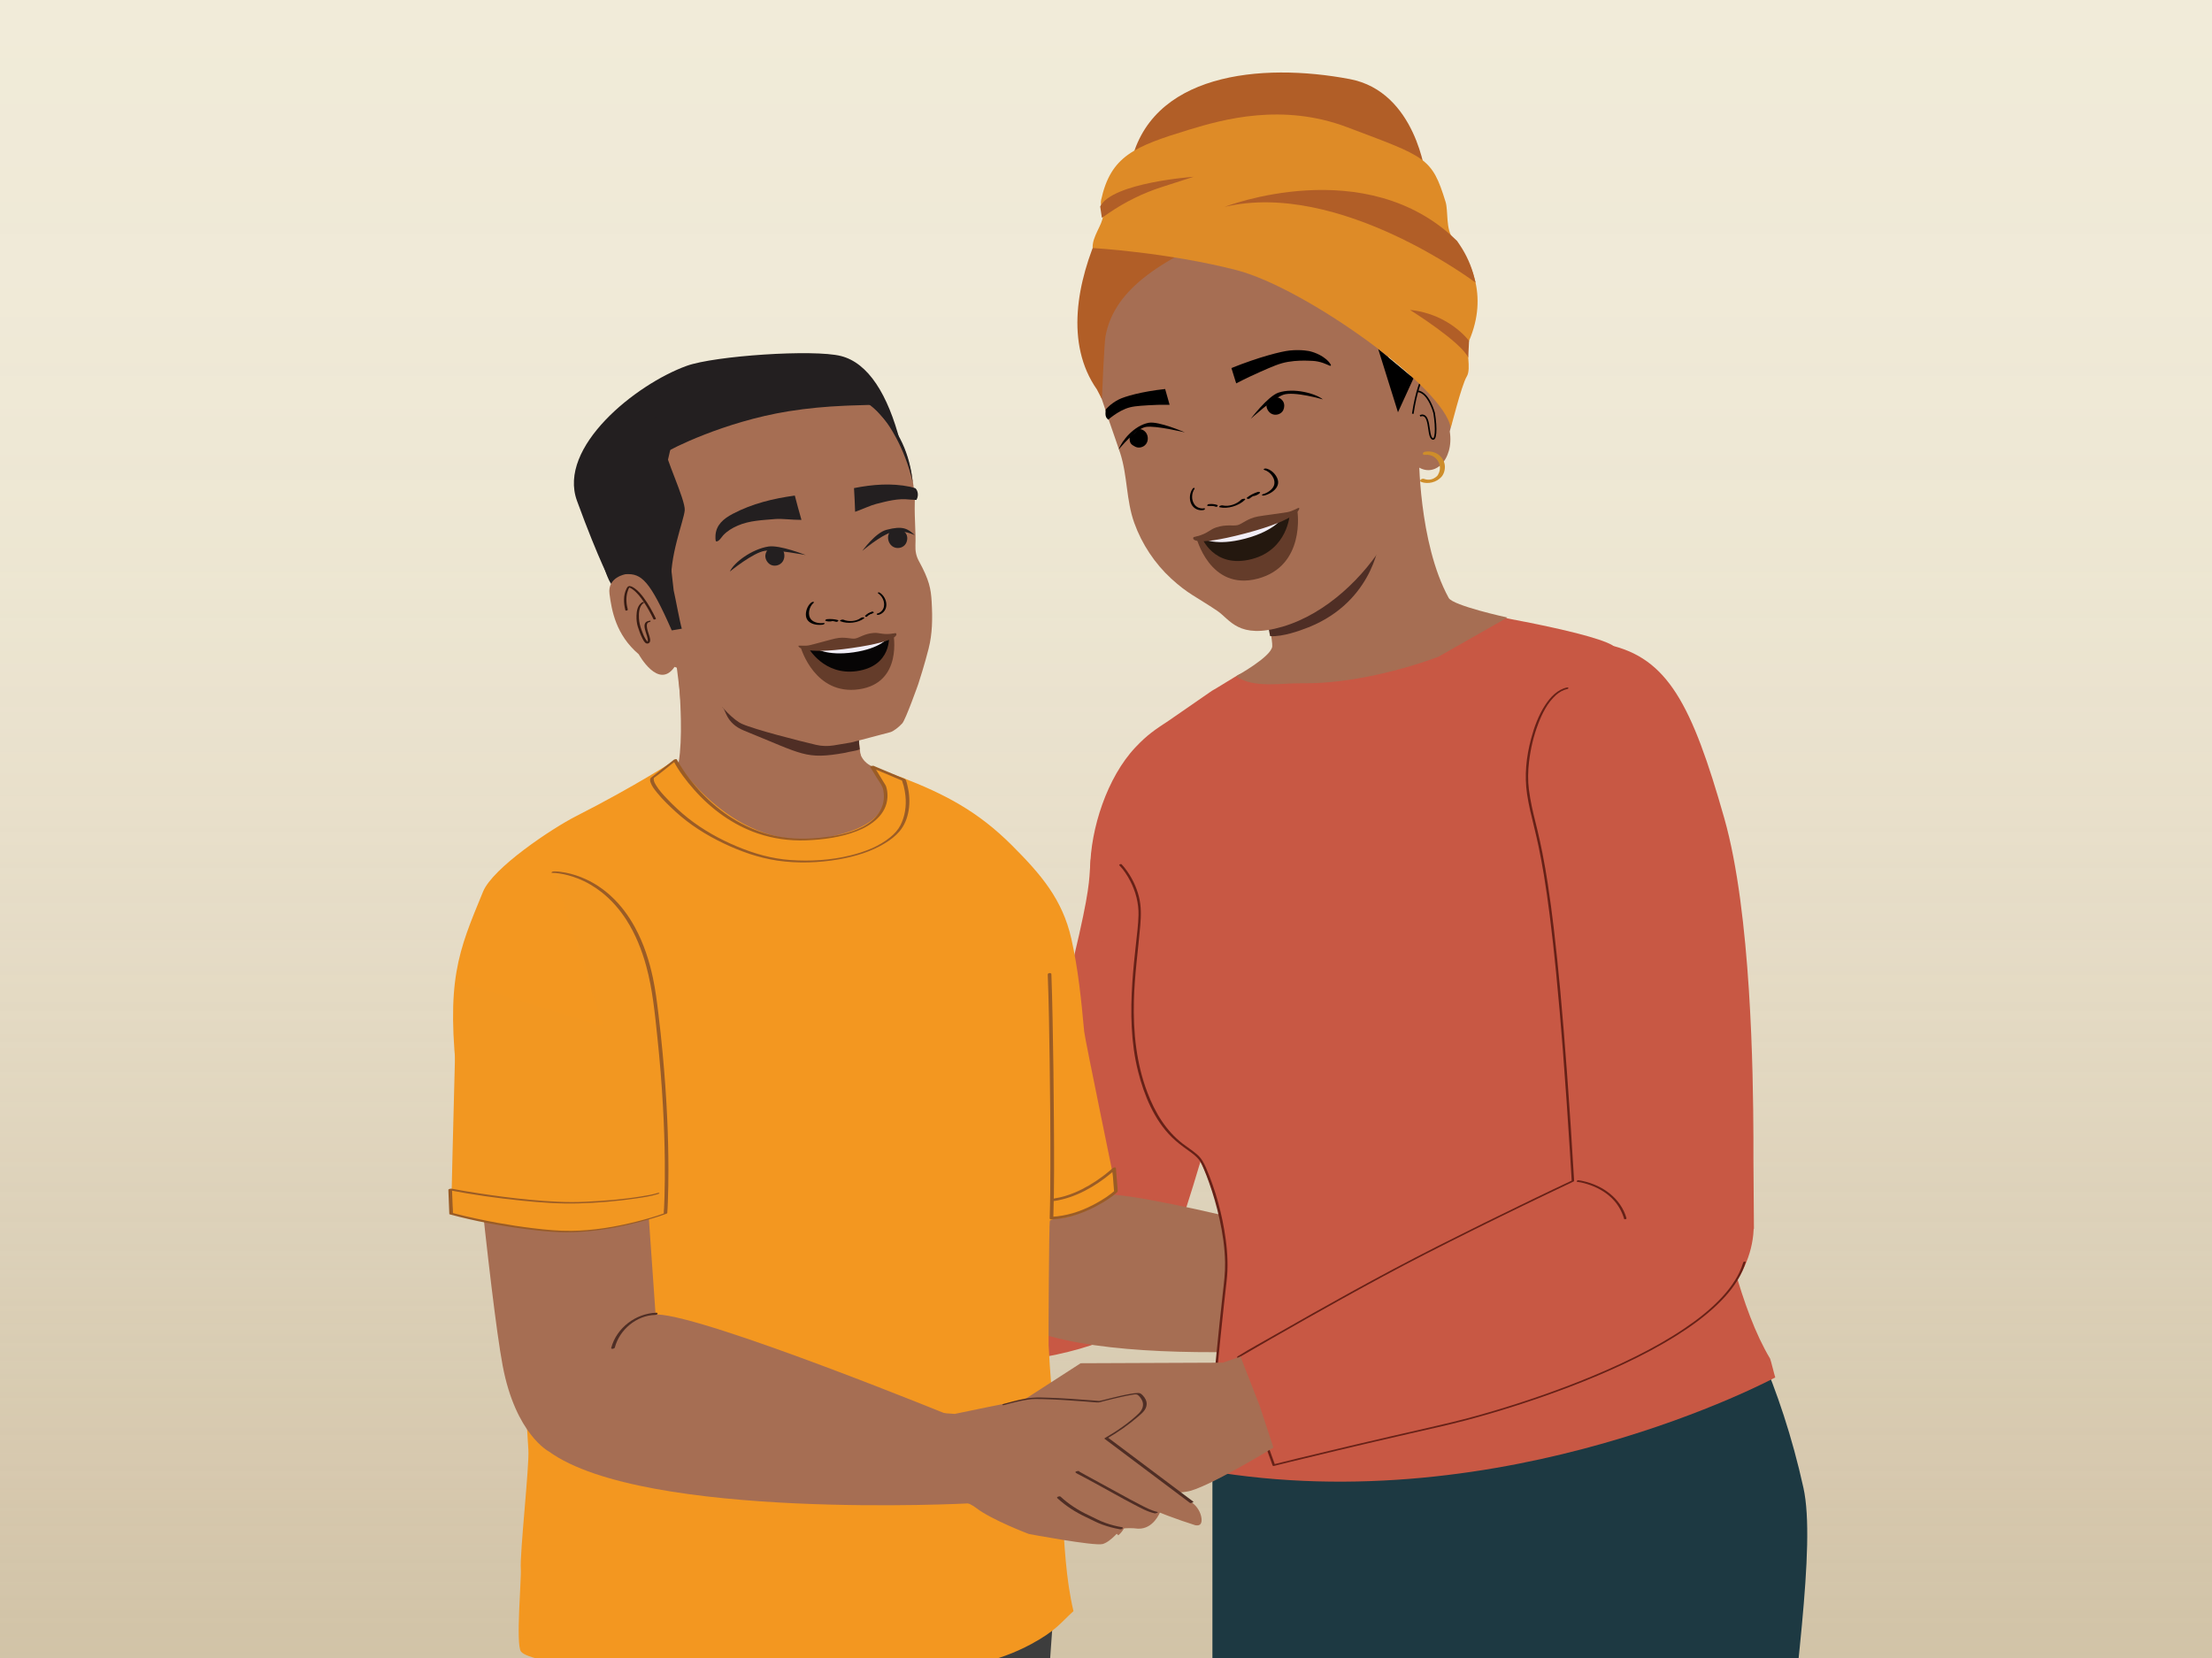 <?xml version="1.0" encoding="UTF-8"?>
<svg xmlns="http://www.w3.org/2000/svg" xmlns:xlink="http://www.w3.org/1999/xlink" viewBox="0 0 1334 1000">
  <defs>
    <style>
      .cls-1 {
        fill: #f39720;
      }

      .cls-2 {
        fill: #010101;
      }

      .cls-3 {
        fill: #1d3942;
      }

      .cls-4 {
        fill: #231f20;
      }

      .cls-5 {
        fill: #f1edf6;
      }

      .cls-6 {
        fill: #f1eef7;
      }

      .cls-7 {
        fill: #643c2a;
      }

      .cls-8 {
        fill: #a66e53;
      }

      .cls-9 {
        fill: #f29721;
      }

      .cls-10 {
        fill: #ce8d2a;
      }

      .cls-11 {
        fill: #9a5c26;
      }

      .cls-12 {
        fill: url(#linear-gradient);
        opacity: .5;
      }

      .cls-13 {
        fill: none;
        stroke: #010101;
        stroke-miterlimit: 10;
        stroke-width: .96px;
      }

      .cls-14 {
        fill: #3d3d3d;
      }

      .cls-15 {
        fill: #070505;
      }

      .cls-16 {
        fill: #8e6528;
      }

      .cls-17 {
        fill: #b15e27;
      }

      .cls-18 {
        fill: #f2ebd1;
      }

      .cls-19 {
        fill: #24180f;
      }

      .cls-20 {
        fill: #de8b27;
      }

      .cls-21 {
        fill: #381c13;
      }

      .cls-22 {
        fill: #c85844;
      }

      .cls-23 {
        fill: #662117;
      }

      .cls-24 {
        fill: #4f2e25;
      }
    </style>
    <linearGradient id="linear-gradient" x1="-1420.04" y1="3801.03" x2="-360.61" y2="3801.03" gradientTransform="translate(-3132.18 1411.15) rotate(90) scale(1 -1)" gradientUnits="userSpaceOnUse">
      <stop offset="0" stop-color="#f0ebe0"/>
      <stop offset=".18" stop-color="#eee8dd" stop-opacity=".99"/>
      <stop offset=".33" stop-color="#e8e1d4" stop-opacity=".97"/>
      <stop offset=".46" stop-color="#ded4c5" stop-opacity=".93"/>
      <stop offset=".59" stop-color="#d0c2b0" stop-opacity=".88"/>
      <stop offset=".72" stop-color="#bdab95" stop-opacity=".82"/>
      <stop offset=".84" stop-color="#a78e73" stop-opacity=".73"/>
      <stop offset=".96" stop-color="#8d6d4d" stop-opacity=".64"/>
      <stop offset="1" stop-color="#83603d" stop-opacity=".6"/>
    </linearGradient>
  </defs>
  <g id="Layer_3" data-name="Layer 3">
    <polyline class="cls-18" points="1372.37 1032.13 1372.37 -24.34 -34.67 -24.34 -34.67 1032.13"/>
    <polyline class="cls-12" points="1372.37 1047.04 -34.67 1047.04 -34.67 -12.39 1372.37 -12.39"/>
  </g>
  <g id="Layer_2" data-name="Layer 2">
    <path class="cls-22" d="M387.14,798.69l.26,13.47s39.13,3.14,102.73,9.85c48.44,5.11,175.63,7.72,205.37-34.42,0,0,77.83-213.81,65.42-299.12-12.42-85.31-25.15-62.97-25.15-62.97-16.92-2.21-72.31,64.43-76.3,83.48-6.88,32.89,10.04-5.76-46.14,198.86,0,0-44.77,4.96-97.26,12.55-52.49,7.59-127.9,23.05-127.9,23.05l-1.01,6.45"/>
    <path class="cls-8" d="M665.46,720.36c29.92-1.29,185.8,41.55,185.8,41.55l14.37-2.18,2.4,45.97-.99,1.29s-190.76,24.01-253.45-8.51c0,0-21.27-7.71-35.06-43.78s-51.07-171.91-51.07-171.91l55.1-1.24c17.9,8.64,47.26.29,52.33,19.09l29.55,119.81"/>
    <path class="cls-8" d="M621.81,810.74c1.77-10.72,5.44-21.11,10.16-30.88,4.88-10.08,11.03-19.59,18.32-28.1,5.66-6.59,12.55-13.17,20.31-18.1l-36.96-181.1c-3.77-21.64-21.62,60.69-40.54,49.52l-60.92-2.9s33.79,125.14,45.51,166.99c11.72,41.85,34.45,52.22,34.45,52.22,2.63,1.66,5.49,3.27,8.54,4.83.03-4.2.45-8.4,1.12-12.5Z"/>
    <path class="cls-8" d="M406.26,378.4s8.32,63.5,2.07,85.65c-1.52,5.37-33.49,23.22-33.49,23.22l137.08,57.2,62.77-55.74s-52.73-24.51-55.06-30.66c-2.33-6.16-3.87-53.7-3.87-53.7"/>
    <path class="cls-14" d="M326.53,972.02l-5.19,42.62c-4.35,35.75-3.47,71.94,2.62,107.44l28.55,224.58s3.78,138.02-.29,216.23c-3.56,67.8,11.9,168.79,11.9,168.79l113.95-4.97,44.34-369.87-5.74-253.73,36.24-128.93-226.37-2.16Z"/>
    <path class="cls-14" d="M634.84,978.97l-25.04,350.01c1.22,18.83-5.12,91.53-10.66,109.57l-33.88,233.6-3.25,33.74-92.14,8.82,15.65-743.94,149.33,8.19Z"/>
    <path class="cls-1" d="M650.28,731.9c5.37-2.13,22.77-11.59,22.71-14.42-.02-.88-18.73-90.82-19.16-95.48-1.73-18.73-3.58-37.55-7.75-55.92-5.41-23.79-18.37-38.78-35.78-56.2-20.45-20.47-40.21-30.81-66.44-40.99l-17.47-5.65s28.15,31.31-27.86,41.83c-56.01,10.52-91.38-46.67-91.38-46.67,0,0-23.5,15.44-59.99,33.98-14.01,7.14-49.88,30.88-55.86,45.41-14.93,36.3-22.72,53.36-15.11,117.6l21.18,49.06,21.28-15.03c-3.61,44.6-4.7,115.07,0,185.03.66,9.38-5.28,62.67-4.56,72.05.43,5.56-3.14,45.1.07,49.52,3.04,4.18,22.45,6.8,27.89,8.42,58.3,17.29,215.35,4.98,215.35,4.98,23.88-4.03,43.74-6.61,64.59-17.9,14.77-8,17.5-12.62,25.39-19.83-4.72-19.86-5.42-40.69-6.84-61-2.28-32.63-6.57-66.84-8.15-99.55-.09-1.87.17-73.59.78-74.99,5.49-2.86,4.5.33,17.12-4.23Z"/>
    <path class="cls-11" d="M631.87,587.74c.65,17.31.9,34.63,1.15,51.95.3,21.17.48,42.34.43,63.51-.02,10.52-.07,21.04-.41,31.56-.02.55.54.72,1,.7,10.9-.47,21.31-4.48,30.62-9.98,2.99-1.76,5.95-3.68,8.56-5.99.51-.45.85-.66.84-1.37-.01-1.23-.2-2.48-.29-3.7-.26-3.28-.52-6.56-.78-9.84-.07-.93-1.64-.36-1.99-.02-.04.03-.07.07-.11.1.12-.1-.03.03-.19.17-.44.4-.89.79-1.34,1.17-1.56,1.33-3.18,2.6-4.84,3.82-5.07,3.73-10.53,6.99-16.34,9.43-3.9,1.64-7.98,2.88-12.16,3.51-.44.07-1.17.32-1.2.87-.02.52.55.77,1,.7,12.8-1.93,24.71-8.75,34.53-16.98.84-.7,1.67-1.42,2.46-2.17-.66,0-1.33-.02-1.99-.02.36,4.56.72,9.12,1.08,13.68l.18-.61s-.09.1-.1.1c-.08-.02,0,0-.02.02-.09.06-.16.15-.24.22-.49.42-.99.84-1.5,1.24-1.97,1.55-4.07,2.94-6.22,4.23-7.2,4.31-14.93,7.66-23.22,9.08-2.16.37-4.35.67-6.54.76l1,.7c.63-19.44.47-38.92.35-58.36-.13-20.92-.38-41.84-.82-62.75-.18-8.63-.38-17.27-.7-25.9-.04-1.13-2.24-.79-2.2.17h0Z"/>
    <path class="cls-8" d="M426.84,479.22c35.09,13.5,72.97,9.41,99.38-16.88-7.78-3.34-8.02-10.38-8.58-11.97-2.1-5.92-4.48-47.22-4.48-47.22l-109.16-26.96s12.07,64.38,5.4,85.32c-.36,1.12,2.51-2.47,0,0,6.75,4.98,9.53,14.67,17.44,17.71Z"/>
    <path class="cls-24" d="M535.06,407.51c-2.47,6.43-4.61,13.02-7.34,19.32-.04.1-.05.18-.06.27-.36-.19-.79-.15-1.01.34-1.95,4.26-6.01,7.07-7.59,11.52-1.37,3.84-1.2,8.84-.58,13.03-2.71,1.01-5.35,1.11-8.84,2.04-23.96,4.21-25.06,1.09-60.91-13.38-11.38-4.59-10.98-13.11-13.22-14.28,32.55-7.28,65.32-12.21,99.56-18.86Z"/>
    <path class="cls-4" d="M369.09,352.77s-7.96-14.65-21.14-50.77c-11.8-32.34,35.39-70.19,66.12-81.33,16.9-6.12,76.63-10.12,93.08-5.95s28.3,23.06,35.78,51.97c0,0-14.87-27.27-33.28-22.98-15.02,3.5-65.23,5.46-76.95,13.39-11.71,7.93-37.63,24.86-29.93,71,2.1,12.58-22.67,3.71-27.31,12.44-4.64,8.73-6.37,12.23-6.37,12.23Z"/>
    <path class="cls-8" d="M404.73,401.52l-13.77-44.14-12-50.05,12.37-42.11,32.55-24.38,41.04-6.59s34.23,1.77,45.07,2.51c10.84.74,20.53,11.93,30.24,24.67,9.71,12.74,11.22,36.71,11.22,36.71.44.75.24,4.49.22,5.26-.22,9.79.72,18.13.4,25.47-.14,3.48.46,6.57,2.07,9.49,6.3,11.48,7.25,16.74,7.71,24.43.62,10.49.41,19.56-1.81,28.33-2.35,9.3-5.6,19.49-6.27,21.49,0,0-7.54,21.29-9.62,23.63-2.08,2.34-5.37,4.79-7.05,5.3-1.68.51-23.84,6.27-23.84,6.27l-10.48,1.75c-3.56.59-7.2.48-10.72-.35-9.53-2.23-36.82-9.14-44.6-12.64-10.46-4.7-26.6-29.51-26.6-29.51"/>
    <path class="cls-4" d="M406.27,356.05c.93,3.87,3.76,19.4,4.91,23.12l-20.27,3.38c-8.59-12.25-18.84-26.63-21.82-29.78-4.66-4.93-10.32-32.01-12.45-42.2l-.46-2.2c-2.07-9.77,4.4-27.12,17.3-46.39,14.2-21.22,43.44-37.23,74.48-40.8,2.95-.34,5.92-.57,8.81-.68,27.35-1.05,51.94,8.1,73.09,27.19,15.25,13.77,19.5,31.95,20.57,43.33-4.87-21.94-15.53-36.03-15.98-36.62-10.14-13.64-20.28-16.2-27.01-15.94-5.86.23-9.86,2.56-10.65,3.05-6.2,2.67-15.84,3.55-22.86,3.81-5.23.2-9.43.08-10.57.04-3.88-1.74-9.35-2.53-15.84-2.28-15.08.58-35.87,7.14-39.05,14.42-3.53,8.07-9.71,35.64-8.68,41.61"/>
    <path class="cls-8" d="M406.83,402.17c-9.68,14.2-21.63-7.57-21.63-7.57-13.8-11.76-16.32-26.39-17.63-36.46-1.31-10.08,9.72-11.83,9.72-11.83,9.52-.6,14.57,3.7,27.82,33.88"/>
    <path class="cls-4" d="M529.41,244c-8.75-9.73-24.42-21.11-33.82-30.23-3.65.3-21.49,3.05-25.24,3.56-38.29,5.19-85.46,36.12-87.9,50.82-1.52,9.17,8.86,55.78,11.27,59.76,6.62,10.92,11.15,25.96,11.15,25.96-1.56-17.9,7.56-39.77,8.07-46.1.51-6.33-12.64-33.56-10.9-35.11,1.74-1.56,34.56-18.33,73.45-24.61,11.46-1.85,23.1-2.87,33.52-3.32-.09-.1,20.5-.61,20.41-.72Z"/>
    <path class="cls-4" d="M469.55,331.49c-2.53-.82-5.36-1.35-6.66.25-.31.38-1.12,1.44-1.31,3.05-.25,2.05.9,4.14,2.35,5.28,1.94,1.53,4.72,1.38,6.66.05,2.62-1.8,2.98-5.38,1.85-7.75-.21-.43-.85-.22-2.89-.88"/>
    <path class="cls-4" d="M537.65,319.78c2.13-1.59,5.02-1.01,6.77.09.41.26,1.53,1,2.23,2.46.9,1.86.49,4.21-.51,5.76-1.34,2.07-4.02,2.84-6.28,2.21-3.07-.85-4.56-4.12-4.27-6.73.06-.48.34-2.5,2.06-3.79"/>
    <path class="cls-4" d="M520.05,332.24s7.81-10.93,14.56-12.7c9.85-2.59,12.8-.76,17.11,3.23,0,0-7.35-3.7-14.24-1.69-6.59,1.92-17.42,11.16-17.42,11.16Z"/>
    <path class="cls-4" d="M485.93,334.78s-15.61-6.24-22.51-5.16c-10.06,1.59-20.91,9.7-23.25,15.09,0,0,14.13-11.59,21.25-12.52,6.8-.89,24.51,2.59,24.51,2.59Z"/>
    <path class="cls-4" d="M479.34,298.89c.62,2.34,1.24,4.69,1.86,7.04.47,1.79,1.67,5.84,2.14,7.62-6.11.02-11.86-.86-15.72-.52-7.66.68-15.63.86-22.73,3.98-3.4,1.49-6.27,3.23-8.74,5.82-.78.82-2.64,3.96-4.2,3.7-.64-.11-.47-3.24-.46-3.56.37-6.32,4.72-10.07,10.46-13.09,11.7-6.15,24.31-9.2,37.4-11"/>
    <path class="cls-4" d="M551.87,294.4s-2.96-.81-2.99-.82c-11.33-2.33-22.57-1.43-33.85.8.13,2.42.26,4.84.39,7.27.1,1.85.17,5.19.28,7.03,5.05-1.82,9.38-3.9,12.66-4.74,6.5-1.66,13.34-3.5,20.05-2.67.53.07,3.76.17,4.27.26,1.94-3.45.16-6.64-.79-7.13Z"/>
    <g>
      <path class="cls-2" d="M519.14,372.7c-2.67,2.06-7.22,2.44-10.49,1.06-.73-.31-2.85.46-1.83.89,4.32,1.82,10.79.98,14.24-1.68.34-.27.23-.55-.27-.63-.52-.09-1.29.08-1.65.36"/>
      <path class="cls-2" d="M505.4,374c-2.13-.63-4.43-.76-6.67-.57-.33.03-.73.22-.93.48-.16.2-.16.44.11.54,1.12.43,2.46.46,3.65.24.37-.07.86-.25,1.01-.61.15-.34-.25-.48-.54-.42-.98.18-2.02.15-2.95-.2-.28.34-.55.68-.82,1.02,2-.17,4.06-.03,5.96.53.38.11.87-.08,1.15-.33.21-.18.41-.56.03-.67"/>
      <path class="cls-2" d="M496.67,375.75c-2.6.37-5.83-.28-7.43-2.06-2.42-2.68-1.42-7.71,1.48-10.17.32-.27.08-.51-.28-.52-.48-.02-1,.24-1.33.52-2.53,2.14-3.71,6.33-2.82,9.08.84,2.57,3.62,4,6.84,4.24.96.07,1.96.06,2.93-.07.39-.06,1.08-.29,1.22-.64.14-.35-.24-.43-.61-.38"/>
      <path class="cls-2" d="M523.65,370.56c-.19-.28.03-.52.24-.55.7-.1,1.38-.42,1.89-1.01.28.25.55.5.83.74-1.37.39-2.69,1.09-3.8,2.16-.22.21-.6.16-.85,0-.19-.12-.42-.42-.2-.63"/>
      <path class="cls-2" d="M521.76,371.27c1.24-1.19,2.72-1.95,4.26-2.39.22-.06.54.01.75.2.16.15.23.37.08.54"/>
      <path class="cls-2" d="M529.08,370.03c1.67-.35,3.46-1.83,3.95-3.96.75-3.21-1.01-6.59-3.43-8.16-.26-.17-.19-.46.03-.58.28-.15.67-.04.95.14,2.11,1.37,3.75,3.89,3.94,6.76.18,2.68-1.12,4.79-3,5.89-.56.33-1.17.59-1.8.72-.25.05-.73,0-.91-.28-.18-.3.03-.47.27-.52"/>
    </g>
    <path class="cls-6" d="M512.95,393.41c-5.77.89-23.04,4-23.04,4,0,0,6.92,4.36,24.23,1.7,17.3-2.66,22.22-8.63,22.22-8.63l-23.4,2.93Z"/>
    <path class="cls-11" d="M406.06,458.67c3.26,6.38,7.83,12.28,12.55,17.62,10.37,11.74,23.43,21.28,38.33,26.36,9.36,3.19,19.28,4.55,29.16,4.18,10.27-.38,20.95-1.81,30.59-5.54,9.02-3.48,18.04-10.08,18.52-20.55.1-2.13-.14-4.34-.81-6.37-.21-.64-.59-1.16-.94-1.74l-5.24-8.58c-.41-.67-.82-1.34-1.23-2.01l-1.97.76c4.96,2.08,9.93,4.17,14.89,6.25,1.1.46,2.21.93,3.31,1.39.26.11.52.21.78.33s-.1-.3-.01.04c.27,1.07.71,2.1.99,3.17.52,2.02.89,4.07,1.09,6.15.58,5.98-.26,12.16-3.01,17.54-1.44,2.82-3.65,5.21-6.08,7.21-6.86,5.66-15.59,8.92-24.13,11.03-11.83,2.93-24.21,3.63-36.34,2.77-11.03-.78-21.74-3.87-31.92-8.11-10.53-4.39-20.65-10.06-29.62-17.13-4.48-3.53-8.65-7.47-12.59-11.58-2.46-2.57-4.96-5.28-6.79-8.35-.63-1.06-1.45-2.46-1.35-3.76,0-.06.17-.73.14-.55.04-.22.12-.14-.11.02,4.24-2.99,8.23-6.41,12.32-9.61.48-.37.96-.75,1.43-1.12.37-.29.22-.5-.16-.61-.44-.12-1.19.14-1.54.41-4.29,3.36-8.58,6.72-12.87,10.08-.21.17-.42.33-.64.5.17-.13.21-.22-.07.05-.19.19-.34.3-.47.54-.4.75-.17,1.71.09,2.46.78,2.26,2.38,4.28,3.86,6.11,3.4,4.19,7.33,7.97,11.31,11.61,8.47,7.76,18.35,13.95,28.69,18.91s21.31,8.83,32.64,10.5c12.17,1.79,25,1.35,37.09-.77,9.74-1.71,19.59-4.64,28.05-9.89,3.12-1.93,6.1-4.21,8.49-7.02,2.98-3.5,4.69-7.9,5.46-12.4.85-5,.54-10.2-.67-15.11-.28-1.14-.52-2.53-1.08-3.57-.22-.4-.44-.47-.87-.65-5.66-2.37-11.31-4.75-16.97-7.12-.52-.22-1.05-.44-1.57-.66-.31-.13-2.29.24-1.97.76,1.29,2.12,2.59,4.23,3.88,6.35,1.1,1.8,2.47,3.6,3.37,5.52.62,1.31.81,2.98.93,4.4.74,8.78-5.04,15.72-12.47,19.65-8.09,4.28-17.51,5.88-26.52,6.77-10.3,1.01-20.6.58-30.62-2.15-15.37-4.19-28.99-13.15-39.94-24.6-5.78-6.05-10.96-12.79-15.03-20.12-.06-.11-.12-.23-.18-.35-.32-.63-2.42.11-2.17.58Z"/>
    <path class="cls-21" d="M395.57,373.08c-2.16-4.42-4.53-8.78-7.49-12.73-1.52-2.03-3.21-4.03-5.29-5.5-.84-.59-1.81-1.19-2.84-1.35-1.15-.18-1.63.59-2.1,1.5-2.05,4.01-1.81,8.85-.69,13.09.11.42,1.56.04,1.45-.39-.9-3.39-1.21-6.99-.28-10.41.33-1.19.78-2.5,1.55-3.49l-.96.37s-.14-.06.02,0c.22.09.14.01.4.1.69.23,1.33.58,1.93,1,2.91,2,5.14,5.01,7.07,7.91,2.18,3.28,4.05,6.76,5.78,10.29.21.43,1.62-.05,1.45-.39h0Z"/>
    <path class="cls-21" d="M391.8,374.37c-6.55.77-.66,8.88-1.15,12.37-.01.08-.2.55-.18.6l-.07.11.51-.13s-.17-.07-.18-.09c-.3-.52-.91-.98-1.25-1.52-1.11-1.78-1.89-3.79-2.6-5.77-.85-2.39-1.42-4.52-1.55-7.03-.15-3.01-.03-7.39,2.83-9.21.82-.53-.43-.76-.91-.45-2.7,1.72-3.33,5.13-3.4,8.11-.05,2.22.12,4.44.78,6.56.74,2.41,1.61,4.81,2.77,7.05.53,1.03,1.24,2.61,2.39,3.07.86.35,1.84-.13,2.17-.97.4-1,0-2.27-.26-3.25-.46-1.7-3.35-8.25-.09-8.64.71-.08,1.19-.95.19-.83h0Z"/>
    <path class="cls-8" d="M396.4,792.76c30.33,1.14,179.96,62.31,179.96,62.31l14.83-1.2-5.34,51.48-1.21,1.35s-196.01,10.39-253.61-31.27c0,0-20.11-10.42-27.9-51.84-7.79-41.42-22.4-196.13-22.4-196.13l55.66,3.36c16.56,11.18,47.51,4.39,49.44,25.78l9.53,136.16"/>
    <path class="cls-9" d="M275.62,591.73s-2.85,105.45-3.55,140.23c0,0,49.83,15.23,99.69,6.93,52.84-8.8-2.7-118.16-2.7-118.16l-93.44-29Z"/>
    <g>
      <path class="cls-9" d="M333.63,525.99s51.02-1.03,61.27,77.04c10.25,78.07,6.46,128.82,6.46,128.82,0,0-34.78,12.97-66.96,10.67-32.18-2.31-62.34-10.55-62.34-10.55l-.57-14.62s48.97,9.44,80.92,7.9c31.95-1.55,44.16-5.38,44.16-5.38"/>
      <path class="cls-11" d="M332.92,526.44c1.47-.03,2.94.16,4.29.35,3.8.55,7.55,1.58,11.13,2.98,5.26,2.06,10.18,4.94,14.6,8.44,5.91,4.67,10.88,10.43,14.93,16.77,5.43,8.52,9.21,18.01,11.87,27.73,3.79,13.88,5.16,28.33,6.67,42.6,1.49,14.03,2.64,28.1,3.42,42.19.6,10.85.98,21.72,1.09,32.58.07,7.29.03,14.58-.19,21.86-.06,2.16-.15,4.31-.25,6.47-.05,1.09-.24,2.24-.19,3.33,0,.13-.02.27-.03.41l.71-.54c-5.64,2.1-11.49,3.72-17.33,5.19-12.73,3.2-25.84,5.37-38.99,5.54-7.74.1-15.48-.65-23.16-1.58-7.12-.86-14.22-1.95-21.27-3.23-8.73-1.59-17.43-3.42-26.02-5.65-.34-.09-.69-.18-1.03-.27-.38-.11-.04.14-.03-.07.06-1.4-.11-2.85-.17-4.26-.13-3.41-.27-6.82-.4-10.23-.66.24-1.32.47-1.98.71,14.47,2.79,29.13,4.84,43.78,6.34,11.42,1.17,22.93,2,34.41,1.69,11.66-.31,23.39-1.31,34.93-3.02,4.31-.64,8.77-1.27,12.94-2.57.17-.05,1.12-.31,1-.63s-.99-.1-1.18-.04c-3.19,1-6.41,1.49-9.81,2.04-11.09,1.81-22.33,2.68-33.54,3.22-11.25.55-22.55-.16-33.75-1.22-10.43-.98-20.82-2.34-31.17-3.96-5.29-.82-10.57-1.69-15.83-2.7-.39-.08-2,.11-1.98.71.19,4.87.38,9.75.57,14.62.04.08.1.12.19.13,15.26,4.17,31.02,7.01,46.7,8.99,6.4.81,12.85,1.53,19.3,1.78,5.99.23,11.99-.01,17.95-.59,10.43-1.01,20.76-3,30.89-5.66,5.29-1.39,10.59-2.9,15.72-4.81.23-.09.69-.24.71-.54.17-2.23.26-4.48.34-6.71.25-6.41.34-12.82.34-19.23,0-10.19-.26-20.37-.71-30.55-.6-13.42-1.55-26.82-2.81-40.2-.73-7.79-1.57-15.57-2.51-23.34-.88-7.24-1.78-14.47-3.29-21.6-2.25-10.61-5.65-21.07-10.86-30.62-3.82-7.01-8.64-13.52-14.53-18.92-4.46-4.09-9.51-7.52-15.01-10.06-3.91-1.81-8.04-3.19-12.28-4.01-2.13-.41-4.32-.74-6.5-.76-.1,0-.2,0-.3,0-.47,0-1.17.08-1.54.41-.25.23-.38.48.13.47h0Z"/>
    </g>
    <path class="cls-24" d="M683.03,897.22c-3.77-4.53-8.19-8.5-13.14-11.71-2.61-1.69-5.05-3.65-7.7-5.3-2.78-1.73-5.67-3.29-8.63-4.7-.55-.26-1.44.03-1.97.22-.12.04-1.37.59-.94.79,2.82,1.34,5.58,2.82,8.24,4.45,2.67,1.64,5.12,3.58,7.73,5.31,4.99,3.31,9.49,7.14,13.33,11.75.57.68,3.23-.65,3.08-.83h0Z"/>
    <path class="cls-24" d="M395.9,791.72c-12.45.36-24.09,9.1-27.3,21.25-.23.86,1.97.56,2.18-.24,2.85-10.8,13.03-19.35,24.3-19.68.44-.01,1.24-.13,1.43-.61.17-.44-.15-.73-.61-.72h0Z"/>
    <path class="cls-7" d="M513.32,387.84c-11.47,1.66-30.26,3.04-30.26,3.04,0,0,8.39,28.68,34.99,24.84,26.6-3.84,20.73-33.51,20.73-33.51,0,0-13.99,3.98-25.46,5.64Z"/>
    <path class="cls-15" d="M513.43,387.82c-5.46.79-25.87,3.01-25.87,3.01,0,0,9.44,16.78,29.17,13.93,21.39-3.09,19.41-21.58,19.41-21.58l-22.71,4.65Z"/>
    <path class="cls-5" d="M513.78,388.58c-5.46.79-22.19,2.29-22.19,2.29,0,0,6.81,4.92,23.18,2.56,16.37-2.36,20.75-8.73,20.75-8.73l-21.74,3.88Z"/>
    <path class="cls-7" d="M540.08,381.86c-.6-.05-1.18.33-3.92.49-4.57.28-5.91-.84-9.22-.61-5.65.39-8.88,3.04-11.31,3.39-2.43.35-6.28-1.27-11.81-.05-3.24.72-11.17,3.04-15.63,4.07-2.68.62-6,.06-6.56.28-.78.31,1.61,5.81,32.14,1.4,30.53-4.41,27.15-8.89,26.32-8.97Z"/>
    <path class="cls-3" d="M751.47,1369.11c-8.63-89.6-20.29-271.94-20.29-361.75v-143.99c.86-5.06,14.59-87.38,15.37-92.41,6.71,1.22,4.94,2.19,11.79,2.82,22.37,2.07,44.99.93,67.14-2.34,45.84-6.77,89.53-22.54,131.39-40.21,16.58-7,32.94-14.38,49.26-21.84l-10.12,5.79s64.09,57.78,91.59,182.12c7.79,35.23-6.1,118.76-12.39,199.51-15.91,204.28-49.56,438.76-49.56,438.76,0,0-37.8,24.6-150.5,19.03-25.06-1.24-107.98-15.07-107.98-15.07-7.15-34.13-12.29-135.09-15.7-170.42Z"/>
    <path class="cls-22" d="M727.5,886.9s8.21-87.41,8.22-87.41c.94-10.04,2.96-19.89,3.49-30.01.55-10.54.41-21.12-.43-31.65-.41-5.14,1.74,21.92.95,16.82-.1-.63-.22-1.25-.37-1.87-2.61-10.79-1.45-15.96-5.3-26.37-7.42-20.09-9.29-33.17-27.75-40.33-4.48-1.74-19.17-39.35-23.72-40.81-1.17-15.61-11.88-33.24-13.12-48.84-2-25.12-12.23-47.38-12.01-72.62.21-23.84,10.17-55.01,27.34-73.14,7.19-7.6,11.54-10.44,20.21-16.15l25.86-17.89c1-.38,15.71-9.68,16.75-10,2.22-.68,3.84-.76,4.7-2.23l10.98-5.24,69.16-43.84,52.33,13.35s72.17,11.8,87.41,20.38c18.65,10.45,49.32,230.86,49.32,230.86,0,0,11.09,141.4,45.96,199.48.37.62,2.82,10.7,3.13,11.36,0,0-162.08,87.33-343.09,56.13Z"/>
    <line class="cls-16" x1="770.01" y1="608.69" x2="770.26" y2="610.57"/>
    <path class="cls-23" d="M675.05,521.9c2.66,2.7,4.79,6.06,6.54,9.4,3.32,6.33,5.17,13.42,5,20.58-.14,5.75-.88,11.49-1.5,17.2-.86,7.8-1.69,15.6-2.21,23.43-1.2,17.99-.94,36.38,3.53,53.94,3.6,14.18,9.66,28.94,20.25,39.38,2.98,2.94,6.31,5.42,9.71,7.85,2.56,1.83,5.25,3.69,7.09,6.3,1.07,1.51,1.77,3.27,2.5,4.96,1.13,2.64,2.16,5.32,3.12,8.03,2.6,7.28,4.74,14.73,6.4,22.27,1.88,8.56,3.18,17.3,3.34,26.08.12,6.25-.67,12.39-1.37,18.58-1.34,11.87-2.55,23.75-3.74,35.64-1.27,12.61-2.5,25.23-3.72,37.85-.72,7.42-1.42,14.84-2.12,22.25-.03.35-.07.7-.1,1.05-.06.69,1.4.45,1.46-.14.5-5.31,1.01-10.63,1.52-15.94,1.14-11.92,2.3-23.83,3.48-35.75,1.25-12.62,2.52-25.24,3.89-37.85.51-4.75,1.05-9.49,1.61-14.23,1.02-8.49.59-17.1-.57-25.56-2-14.62-5.98-29.31-11.83-42.88-1.38-3.19-2.86-5.88-5.52-8.18-2.68-2.31-5.71-4.2-8.51-6.36-10.21-7.88-16.76-18.89-21.3-30.82-6.74-17.7-8.64-36.53-8.17-55.36.38-15.21,2.52-30.23,3.84-45.37.51-5.86.65-11.56-.78-17.33-1.55-6.24-4.5-12.18-8.44-17.25-.64-.82-1.31-1.65-2.04-2.39-.42-.42-1.79.14-1.33.61h0Z"/>
    <path class="cls-8" d="M855.72,273.33s-.41,53.82,17.96,87.3c2.56,4.67,35.38,11.82,35.38,11.82l-41.51,23.6c-19.55,7.41-53.12,16.47-82.1,16.03-12.66-.19-29.76,3.24-39.96-4.26h0s21.32-11.75,21.77-18.01c.45-6.26-10.55-57.46-10.55-57.46"/>
    <path class="cls-24" d="M764.98,378.51s10.65-8.27,17.67-11.48c7.02-3.21,19.67-4.73,48.95-39.37,0,0-4.32,37.65-46.33,52.11,0,0-11.69,4.51-19.31,3.88l-.98-5.14Z"/>
    <path class="cls-8" d="M693.33,162.9c-.07.28-.18.57-.31.84.14-.15.28-.3.41-.45l-.1-.4ZM675.3,172.04l.08.33c.25-.32.48-.64.69-.95-.1-.4-.77.62-.77.62ZM852.21,287.09l.72-7.19c11.4,10.18,24.14-2.4,21.39-19.71,2.87-9.54,3.2-39.37-5.69-46.73l-1.12-1.11c-5.77-2.8-14.95-2.64-17.28,4.72-.61,3.12,1.15,6.49.54,9.6-.51,3.51-3.8,10.68-5.28,14.01,0,0-6.23-15.81-7.68-23.49-1.45-7.68-12.11-28.32-28.25-35.74,0,0-6.2-26.83-14.27-33.29l-2.37-.26c-1.3.32-2.07.94-3.37,1.26-.1-.4.24-.9.04-1.7-1.98,1.34-3.81,1.37-5.55,1.8.34-.5,1.11-1.12,1.01-1.52-1.64.83-3.48.86-5.22,1.3.34-.51,1.01-1.52.91-1.92-1.97,1.33-3.48.86-5.21,1.3.34-.51.57-1.41.47-1.81-1.54,1.23-3.38,1.26-5.12,1.69.34-.51.57-1.41.91-1.92-1.97,1.34-3.47.86-5.21,1.29-.44.11.67-1.01.57-1.41-1.2.72-2.94,1.15-4.25,1.48-.1-.4.67-1.02.57-1.41-2.41,1.44-3.91.97-5.65,1.4l.9-1.92c-1.44,1.63-3.18,2.06-5.01,2.09.33-.5,1-1.52.9-1.92-1.87,1.74-4.38,2.78-6.75,2.52.44-.11,1.01-1.52.91-1.92-1.78,2.13-3.61,2.17-5.78,2.71.33-.5.57-1.41,1.24-2.43-2.21,2.25-5.05,3.8-7.96,3.25.44-.11.57-1.41.48-1.81-1.34,2.03,1.42-.78-.85-.64,0,0-4.6,2.84-4.7,2.44-1.44,1.63,2.9-7.9.73-7.36.24-.91-12.28,3.84-11.61,2.82-1.78,2.13-1.54,1.2-4.25,1.45,0,0-7.84,7.02-7.51,6.51-1.67,2.53-3.07,1.1-5.78,1.35.33-.51,1.98,1.28,2.32.78-1.34,2.03-1.27-.11-3.44.43-.1-.4-7.75-.83-7.85-1.23-1.88,1.74-1.12,1.73-3.73,2.38-.1-.4-.54,4.8-.2,4.29-1.34,2.03-1.59.7-3.86.84l-1.79,2.02c-1.68,2.53,1.09.92-1.62,1.17-.07-.28,10.11-1.19,10.38-1.81-1.38,1.49-3.1,3-4.98,3.86-.1-.4.14-1.3.04-1.7-1.34,2.03-3.65,3.87-6.36,4.12.44-.11.67-1.01.57-1.41-1.68,2.53-3.99,4.38-6.89,3.83l-.02-.07c-1.35,1.74-3.25,3.48-5.37,4.37-.3-1.2.47-1.81.47-1.81l-1.74.43c-1.38,3.73-2.86,7.06-2.74,11.26,0,0-9.53,26.62-5.43,41.27,4.1,14.64,13.03,39.14,15.04,45.41,4.46,13.82,3.53,28.25,8.47,42.05,4.57,12.75,12.35,24.47,22.19,33.52,10.2,9.38,14.84,10.78,27.85,19.52,7.8,5.24,12.73,17.42,39.38,9.57,26.64-7.85,49.41-30.3,62.29-51.89"/>
    <path class="cls-10" d="M859.41,274.34c4.07-.54,7.86,2.06,8.79,6.08.47,2.02.08,4.13-.97,5.9-.27.46-.3.52-.71.91-.08.08-.16.15-.25.22-.14.13.17-.14,0,0-.06.05-.13.1-.19.15-.32.24-.65.48-.99.69-1.82,1.14-4.09,1.34-6.31.52-.66-.24-1.63.05-2.09.56s-.28,1.05.34,1.28c4.14,1.53,9.37.28,12.31-3.1,1.57-1.81,2.21-4.48,1.99-6.82s-1.5-4.61-3.33-6.15c-2.29-1.92-5.35-2.58-8.27-2.19-.6.08-1.56.4-1.65,1.12s.81.9,1.33.83h0Z"/>
    <path d="M831.14,210.43l11.94,38.22,9.39-20.51s-15.2-12.71-21.33-17.71Z"/>
    <g>
      <path class="cls-2" d="M737.43,304.84c3.62.87,8.4-.73,11.14-3.52.61-.62,3.1-.78,2.25.08-3.61,3.68-10.56,5.67-15.23,4.54-.46-.11-.47-.44,0-.74.49-.31,1.35-.49,1.84-.37"/>
      <path class="cls-2" d="M751.98,300.15c1.9-1.55,4.18-2.68,6.55-3.46.35-.11.84-.09,1.15.07.25.13.35.36.12.58-.95.91-2.3,1.53-3.61,1.83-.41.1-.98.13-1.3-.17-.29-.27.05-.58.37-.65,1.08-.25,2.12-.73,2.91-1.48.43.22.85.43,1.28.65-2.11.7-4.14,1.73-5.84,3.12-.34.28-.92.3-1.31.18-.29-.09-.66-.37-.32-.65"/>
      <path class="cls-2" d="M761.62,298.07c2.8-.77,5.81-2.81,6.67-5.27,1.3-3.7-1.9-8.27-5.93-9.43-.44-.13-.31-.46.06-.64.48-.23,1.12-.19,1.58-.06,3.51,1.01,6.52,4.66,6.81,7.76.26,2.9-1.95,5.52-5.12,7.17-.94.49-1.97.92-3.02,1.21-.42.11-1.22.18-1.52-.1-.3-.28.06-.53.46-.64"/>
      <path class="cls-2" d="M731.92,304.7c.07-.36-.26-.5-.49-.44-.76.21-1.59.19-2.36-.17-.17.36-.35.73-.52,1.09,1.56-.21,3.22-.1,4.8.47.32.11.68-.1.87-.36.14-.2.25-.6-.07-.71"/>
      <path class="cls-2" d="M734.15,304.58c-1.78-.63-3.62-.74-5.37-.5-.26.04-.55.25-.67.52-.1.22-.07.47.16.57"/>
      <path class="cls-2" d="M726.16,306.54c-1.85.39-4.31-.3-5.73-2.18-2.15-2.85-1.83-6.95-.04-9.55.19-.28,0-.54-.28-.56-.36-.03-.7.26-.9.55-1.55,2.27-2.13,5.47-1.09,8.39.97,2.72,3.21,4.24,5.61,4.5.71.08,1.45.07,2.14-.08.28-.06.75-.31.8-.68.05-.37-.24-.45-.5-.4"/>
    </g>
    <path d="M714.55,260.77s-15.85-6.93-21.88-5.77c-8.8,1.7-16.23,10.88-17.98,16.08,0,0,10.13-12.57,16.36-13.59,5.96-.97,23.49,3.28,23.49,3.28Z"/>
    <path d="M754.26,252.61s10.38-13.69,16.76-15.81c9.31-3.09,22.39.51,26.78,4.09,0,0-17.43-5.13-23.93-2.78-6.21,2.25-19.6,14.5-19.6,14.5Z"/>
    <path d="M667.63,252.38c-.14-.16-.27-.33-.39-.5-.02-.02-.01-.02-.02-.03,0-.01,0,0-.02-.03-.05-.08-.09-.17-.13-.26-.62-1.37-.32-2.93-.28-4.46.12-.16.22-.28.25-.33,0,0,2.65-3.31,7.7-5.86,3.49-1.76,13.68-4.76,27.93-6.29.51,1.79,1.02,3.59,1.53,5.39.39,1.37.77,2.74,1.15,4.11-5.11-.08-9.42.09-12.65.29-6.83.42-10.32.67-13.94,2.13-3.8,1.53-6.77,3.72-7.92,4.58-1.01.75-1.8,1.35-2.55,2.01-.22-.25-.45-.5-.66-.76Z"/>
    <path d="M742.64,221.97c.54,1.75,1.08,3.5,1.62,5.25.42,1.34.84,2.67,1.26,4,5.67-2.94,10.59-5.22,14.32-6.87,7.9-3.49,11.95-5.25,16.9-6.1,5.2-.89,9.87-.77,11.69-.72,2.56.08,4.27.09,6.43.54,4.7.96,7.1,2.91,7.69,2.5.54-.38-1.1-2.23-1.27-2.42-4.18-4.66-10.8-6.17-11.3-6.3,0,0-5-1.21-12.23-.45-4.99.52-18.24,3.81-35.11,10.57"/>
    <path d="M686.59,258.89c.5-.07,1.01-.08,1.52.03,1.94.4,2.99,1.97,3.22,2.35,1.28,2.06,1.32,5.39-.91,7.32-1.64,1.42-4.18,1.84-6.12.64-1.45-.9-3.42-1.43-3.02-5.72,1.84-1.75,3.74-2.62,5.31-4.61Z"/>
    <path d="M764.03,244.22c.45-.43.92-.83,1.38-1.25.97-.89,1.9-1.86,2.48-3.05.01-.02.01-.05.02-.07,1.34-.3,2.68-.27,3.56.16.41.19,1.51.76,2.3,2.03,1.02,1.62.88,3.82.12,5.35-1.02,2.04-3.4,3.02-5.55,2.68-2.83-.46-4.51-3.17-4.6-5.55.1-.1.18-.19.29-.29Z"/>
    <path class="cls-13" d="M852.01,249.56c4.1-26.86,11.4-28.93,11.4-28.93,0,0,6.4,4.32,6.85,16.18"/>
    <path class="cls-13" d="M856.37,250.77c6.41-2.35,4.52,11.18,7.08,13.58,2.56,2.4,3-5.86,1.43-15.29,0,0-3.21-12.45-10.03-13.11"/>
    <path class="cls-17" d="M666.71,202.75c4.77-25.84,28.58-45.42,81.86-65.75,53.27-20.33,101.2-10.9,101.2-10.9-45.08-72.34-124.25-49.95-142.05-45.53-17.79,4.42-84.75,99.19-46.2,154.33l3.01,5.8s1.32-33.25,2.19-37.95Z"/>
    <path class="cls-17" d="M859.82,106.26s-5.65-50.93-45.75-58.55c-53.57-10.17-121.57-3.65-132.5,52.83l178.25,5.71Z"/>
    <path class="cls-20" d="M884.56,227.09c2.99-5-.91-16.14,1.38-21.49,12.02-28.04.59-49.73-9.65-61.77-4.46-5.24-2.87-16.76-4.46-21.93-8.31-27.1-11.67-27.16-59.51-45.22-38.93-14.7-74.71-4.72-95.3,1.57-32.96,10.07-47.16,15.82-52.97,42.4-.76,3.47,1.51,5.55,1.15,9.59-.5,5.71-6.54,12.33-6.26,19.34,0,0,45.08,2.6,86.77,13.34,41.69,10.74,126.08,71.44,129.13,95.15.1.75,6.4-25.45,9.71-30.98Z"/>
    <path class="cls-17" d="M889.88,170.47s-82.33-62.12-151.41-45.68c0,0,85.35-33.41,140.28,20.55l1.56,2.31c4.11,6.09,7.11,12.85,8.87,19.98l.7,2.84Z"/>
    <path class="cls-17" d="M664.5,131.37l4.24-2.9c9.86-6.75,20.64-12.04,32.01-15.7l19.06-6.14s-48.85,3.42-56.32,17.86l1.02,6.89Z"/>
    <path class="cls-17" d="M850.35,186.92s30.74,19.21,35.1,28.76l.5-10.08s-11.85-16.29-35.6-18.68Z"/>
    <path class="cls-7" d="M750.01,318.46c12.53-3.29,32.45-10.05,32.45-10.05,0,0,5.01,32.97-24.03,40.61-29.04,7.63-37.07-25.27-37.07-25.27,0,0,16.13-2,28.65-5.29Z"/>
    <path class="cls-19" d="M749.89,318.49c5.96-1.57,27.92-8.17,27.92-8.17,0,0-1.26,21.19-22.8,26.85-23.36,6.14-30.51-13.57-30.51-13.57l25.39-5.11Z"/>
    <path class="cls-5" d="M749.85,319.43c5.96-1.57,23.82-7.3,23.82-7.3,0,0-4.86,8.03-22.73,12.73-17.87,4.7-25.15.05-25.15.05l24.06-5.48Z"/>
    <path class="cls-7" d="M719.88,323.97c.59-.32,1.36-.18,4.25-1.2,4.82-1.71,5.71-3.44,9.22-4.64,5.98-2.06,10.46-.75,13.11-1.44,2.65-.7,5.91-4.04,12.13-5.19,3.64-.67,12.81-1.74,17.85-2.63,3.02-.53,6.2-2.56,6.87-2.57.93-.02.87,6.68-32.45,15.44-33.32,8.76-31.8,2.68-30.98,2.24Z"/>
    <path class="cls-22" d="M1057.44,698.02s.03-4.4,0-12.05c-.17-38.09-1.28-135.06-17.56-192.45-19.55-68.91-34.26-96.63-69.68-104.6-35.42-7.97-55.8,70.6-55.8,70.6l8.11,168.57,135.24,113.18-.31-43.26Z"/>
    <path class="cls-23" d="M748.67,824.58c-.37-2.14-.75-4.29-1.12-6.43l-.25.49c6.19-3.63,12.41-7.21,18.64-10.78,14.53-8.34,29.11-16.58,43.76-24.7,16.51-9.15,33.1-18.16,49.91-26.75,19.69-10.06,39.51-19.86,59.41-29.5,9.79-4.75,19.63-9.4,29.45-14.08.14-.07.28-.13.43-.2.25-.12.43-.3.41-.58-1.3-21.78-2.7-43.56-4.31-65.33-1.23-16.67-2.57-33.33-4.11-49.98-1.14-12.34-2.4-24.67-3.86-36.98-1.05-8.89-2.22-17.76-3.58-26.61-.96-6.26-2.03-12.51-3.26-18.73-.87-4.42-1.84-8.82-2.88-13.2-.8-3.38-1.66-6.75-2.46-10.12-.74-3.14-1.43-6.3-1.98-9.48-.3-1.74-.57-3.5-.8-5.25-.74-5.64-.6-11.32.06-16.96.92-7.78,2.72-15.53,5.53-22.86,2.41-6.27,5.61-12.8,10.71-17.34,1.99-1.77,4.31-3.14,6.93-3.68.9-.19.65-1.09-.24-.91-5.76,1.2-10.06,5.82-13.16,10.55-4.05,6.18-6.66,13.3-8.55,20.41-2.89,10.85-4.08,22.11-2.43,33.25.49,3.31,1.12,6.61,1.85,9.87s1.55,6.51,2.34,9.76c.98,4.04,1.93,8.08,2.78,12.15,1.19,5.66,2.24,11.34,3.18,17.04,1.34,8.13,2.49,16.28,3.53,24.45,1.45,11.44,2.7,22.9,3.83,34.37,1.54,15.58,2.87,31.18,4.08,46.8,1.6,20.56,3,41.14,4.29,61.73.36,5.81.72,11.62,1.06,17.44l.41-.58c-8.15,3.81-16.26,7.71-24.37,11.62-19.33,9.32-38.58,18.82-57.73,28.51-17.34,8.78-34.48,17.93-51.5,27.31-15.18,8.36-30.28,16.87-45.32,25.48-7.56,4.33-15.26,8.5-22.67,13.09-.11.07-.22.13-.33.19-.17.1-.29.29-.25.49.37,2.14.75,4.29,1.12,6.43.11.61,1.56.25,1.45-.39h0Z"/>
    <path class="cls-23" d="M951.31,712.81c2.65.29,5.31,1.08,7.81,1.97,5.47,1.97,10.62,5.09,14.47,9.5,2.73,3.13,4.68,6.81,5.85,10.79.18.62,1.63.23,1.45-.39-3.53-12.02-14.19-19.66-26.04-22.32-.99-.22-2-.43-3.02-.55-.67-.07-1.5.88-.52.99h0Z"/>
    <path class="cls-22" d="M1027.6,795.56s28.65-22.47,29.97-54.04c1.32-31.57-59.97-41.7-59.97-41.7l30,95.74Z"/>
    <path class="cls-23" d="M762.9,871.18c1.53,4.23,3.05,8.45,4.58,12.68.12.33.57.33.85.26,3.29-.83,6.58-1.64,9.87-2.45,9.32-2.29,18.65-4.53,27.98-6.76,14.62-3.48,29.25-6.89,43.9-10.25,11.4-2.61,22.83-5.08,34.14-8.07,9.82-2.6,19.56-5.46,29.24-8.55,11.1-3.53,22.1-7.36,32.98-11.51,11.42-4.36,22.7-9.08,33.75-14.31,10.51-4.98,20.83-10.41,30.69-16.59,8.73-5.47,17.17-11.54,24.63-18.66,6.17-5.9,11.83-12.67,15.33-20.52.75-1.68,1.39-3.42,1.92-5.19.19-.63-1.29-.45-1.46.13-2.36,7.91-7.19,14.86-12.73,20.87-6.72,7.31-14.62,13.48-22.84,19.01-9.45,6.37-19.45,11.93-29.65,17-10.83,5.39-21.92,10.23-33.16,14.7-10.96,4.36-22.07,8.36-33.27,12.06-9.98,3.29-20.03,6.35-30.16,9.14-9.33,2.57-18.74,4.8-28.18,6.94-15.65,3.56-31.29,7.18-46.91,10.86-10.51,2.48-21.02,5-31.51,7.55-4.74,1.16-9.48,2.32-14.22,3.51-.2.05-.4.1-.6.15l.85.26c-1.53-4.23-3.05-8.45-4.58-12.68-.22-.61-1.66-.2-1.45.39h0Z"/>
    <path class="cls-8" d="M748.12,818.2l11.58,29.73,8.27,25.15s-40.77,24.9-52.1,26.51c-11.33,1.61-39.46,4.8-39.46,4.8,2.25,3.04,3.48,6.79,3.45,10.6-.31,4.36-2.27,8.33-5.44,10.98l-16.35-15.64c-.86,9.48-9.75,4.9-9.75,4.9l-12.63-14.22c-.57,11.81-12.22,6.15-12.22,6.15l-10.86-21.74c-1.66,4.47-4.13,8.52-7.28,11.9-4.24,3.81-8.28-4.88-8.28-4.88l9.03-40.79,45.63-29.46,85.71-.35,10.71-3.63Z"/>
    <path class="cls-8" d="M562.96,903.85c1.25.51,16.32-1.68,25.68,5.58,9.36,7.26,31.85,15.74,31.85,15.74,0,0,39.41,7.41,44.46,6.07,5.05-1.34,11.18-9.25,11.18-9.25,3.32-.43,6.73-.45,10.15-.03,9.23.42,13.21-9.68,13.21-9.68l-11.61-4.79c10.82,4.73,21.85,8.88,33.03,12.42,3.33.54,3.91-1.48,3.7-4.05-.46-3.81-2.64-7.4-5.95-9.78l-51.76-38.54c7.29-4.19,14.07-9.1,20.26-14.65,6.33-5.62,1.25-10.65-.57-11.95s-24.02,4.69-24.02,4.69c0,0-34.55-2.97-41.73-1.89-7.18,1.08-45.07,9.01-45.07,9.01l-7.57-.54s-6.49,51.15-5.23,51.66Z"/>
    <path class="cls-24" d="M719.68,905.69c-5.81-4.36-11.61-8.72-17.42-13.08-9.25-6.95-18.5-13.9-27.76-20.84-2.12-1.59-4.24-3.19-6.37-4.78l-.19.41c6.57-3.79,12.79-8.17,18.53-13.12,2.26-1.94,4.9-4.08,5.05-7.31.1-2.1-1.02-4.03-2.45-5.49-.86-.87-1.5-1.35-2.72-1.36-1.47,0-2.96.25-4.4.49-4.11.7-8.17,1.67-12.21,2.67-1.64.4-3.27.82-4.91,1.24-.61.16-1.61.22-2.15.57.39-.25,1.14-.03.43-.13-.33-.05-.68-.06-1.02-.09-1.24-.1-2.47-.2-3.71-.3-8.5-.67-17.02-1.28-25.54-1.58-3.41-.12-6.86-.28-10.26,0-5.31.43-10.66,1.93-15.79,3.32-.44.12-.87.24-1.31.36-.18.05-1.12.31-.99.64s.99.11,1.18.05c4.71-1.35,9.51-2.48,14.34-3.27,2.75-.45,5.93-.35,8.86-.28,8.43.21,16.85.81,25.26,1.44,2.45.19,4.91.38,7.36.59,1.39.12,2.75-.42,4.09-.77,3.6-.93,7.21-1.82,10.84-2.62,1.84-.4,3.7-.79,5.56-1.09,1.05-.17,2.45-.56,3.52-.33,1.18.26,2.54,2.21,3.1,3.29,1.55,2.96.44,5.92-1.85,8.13-6.04,5.81-13.23,10.69-20.46,14.87-.11.07-.38.27-.19.41,5.81,4.36,11.61,8.72,17.42,13.08,9.25,6.95,18.5,13.9,27.76,20.84,2.12,1.59,4.24,3.19,6.37,4.78.48.36,2.37-.5,2.05-.74h0Z"/>
    <path class="cls-24" d="M648.55,887.86c-.05.58,2.69,1.75,3.05,1.95,2.81,1.54,5.64,3.03,8.46,4.55,7.98,4.29,15.81,8.87,23.86,13.03,3.98,2.06,7.97,4.35,12.38,5.31.46.1,1.1-.08,1.52-.29.17-.09.76-.42.28-.52-3.96-.86-7.5-2.86-11.08-4.69-3.86-1.97-7.66-4.05-11.45-6.15-6.92-3.83-13.87-7.6-20.82-11.37-.98-.53-1.96-1.06-2.92-1.63-.19-.11-1.12-.56-1.1-.77.02-.23-2.12-.04-2.17.58h0Z"/>
    <path class="cls-24" d="M637.57,903.49c5.19,4.8,11.04,8.54,17.43,11.53,3.28,1.54,6.4,3.27,9.83,4.51s6.97,2.17,10.57,2.79c.49.08,1.19-.02,1.54-.41.28-.32.29-.73-.22-.81-3.53-.6-7.01-1.5-10.38-2.72-3.35-1.22-6.4-2.92-9.62-4.43-6.28-2.94-12.03-6.59-17.14-11.32-.58-.54-2.63.3-2.01.87h0Z"/>
  </g>
</svg>